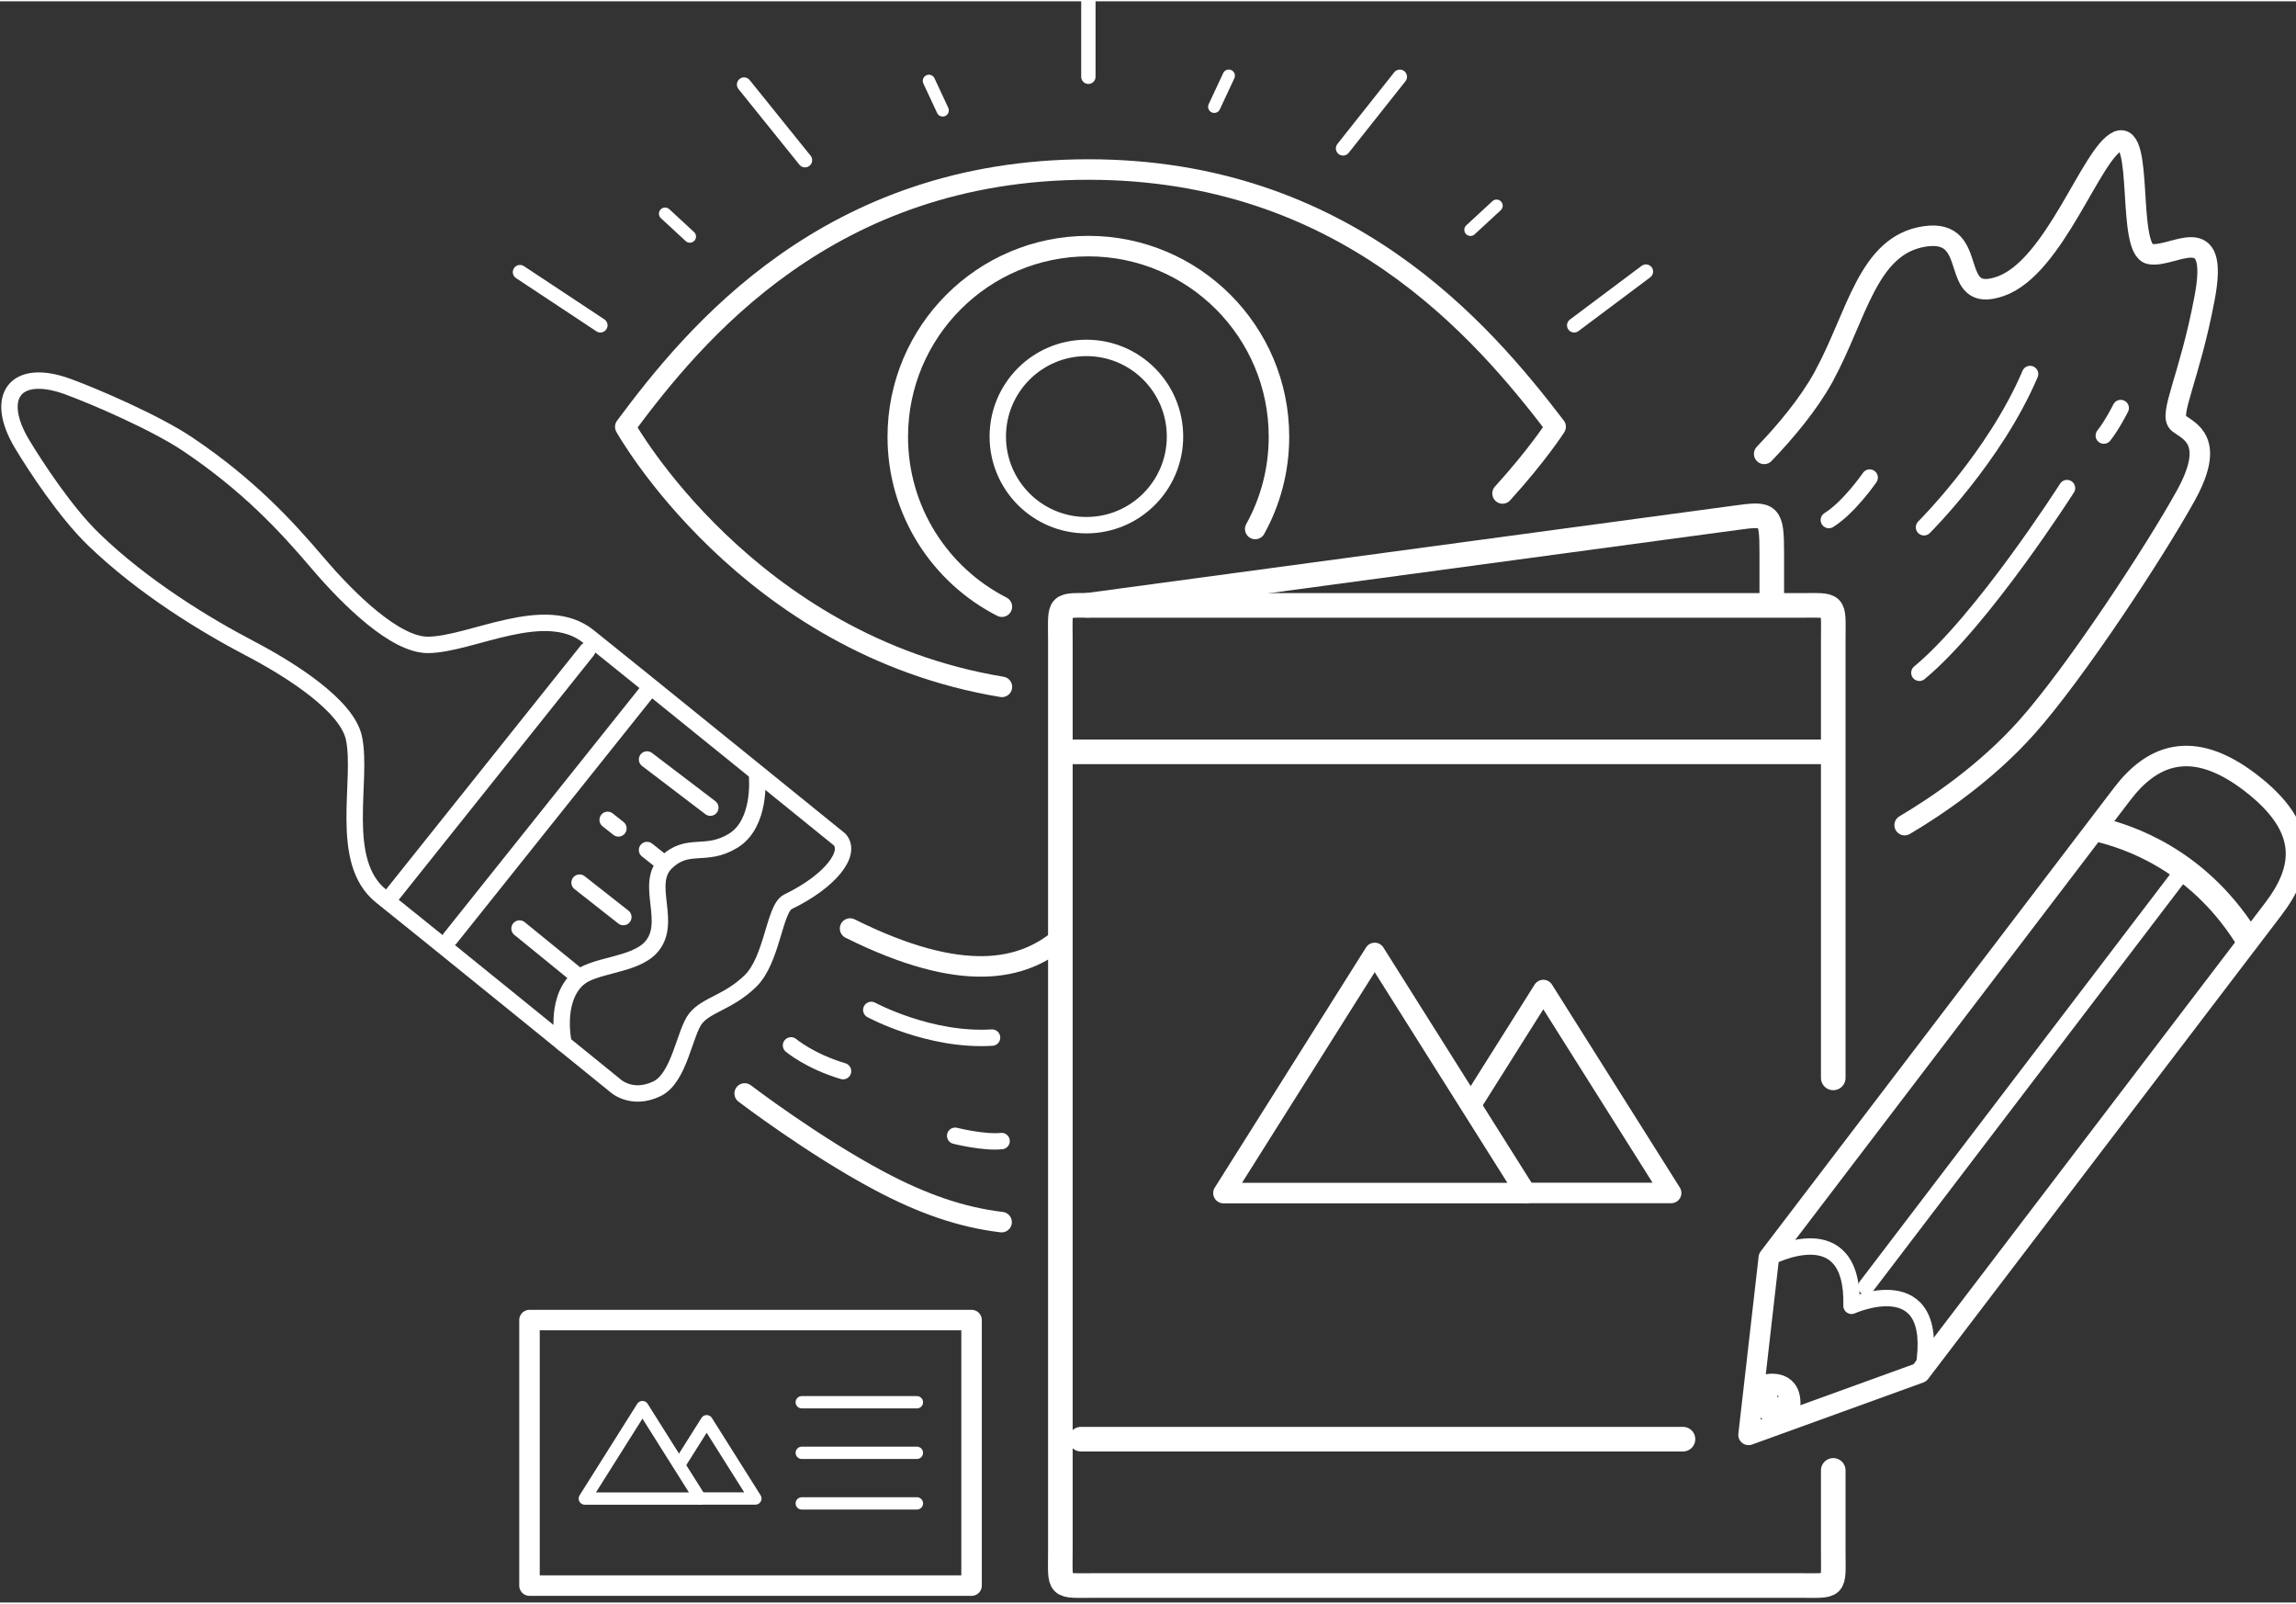 <?xml version="1.0" encoding="utf-8"?>
<!-- Generator: Adobe Illustrator 19.0.0, SVG Export Plug-In . SVG Version: 6.00 Build 0)  -->
<svg 
	version="1.1"
	id="Layer_1"
	xmlns="http://www.w3.org/2000/svg"
	xmlns:xlink="http://www.w3.org/1999/xlink"
	x="0px"
	y="0px"
	height="500"
	width="716"
	viewBox="0 0 560 390.421"
	enable-background="new 0 0 560 390.421"
	xml:space="preserve">
<rect x="0" y="0" width="560" height="390.421" fill="#333333" stroke="none"/>
<g>
	
		<path id="XMLID_48_" fill="none" stroke="#FFFFFF" stroke-width="6" stroke-linecap="round" stroke-linejoin="round" stroke-miterlimit="10" d="
		M447.134,358.206v19.497c0,9.464,0.895,8.569-8.569,8.569H267.194c-9.465,0-8.569,0.895-8.569-8.569V155.871
		c0-9.465-0.896-8.569,8.569-8.569h171.371c9.464,0,8.569-0.896,8.569,8.569v106.633"/>
	
		<path id="XMLID_47_" fill="none" stroke="#FFFFFF" stroke-width="6" stroke-linecap="round" stroke-linejoin="round" stroke-miterlimit="10" d="
		M265.171,147.279l158.4-21.376c7.974-1.094,8.569-0.896,8.569,8.569v9.974"/>
	
		<line id="XMLID_46_" fill="none" stroke="#FFFFFF" stroke-width="6" stroke-linecap="round" stroke-linejoin="round" stroke-miterlimit="10" x1="261.244" y1="183.005" x2="444.755" y2="183.005"/>
	
		<line id="XMLID_45_" fill="none" stroke="#FFFFFF" stroke-width="6" stroke-linecap="round" stroke-linejoin="round" stroke-miterlimit="10" x1="263.647" y1="350.592" x2="410.481" y2="350.592"/>
	
		<polygon id="XMLID_44_" fill="none" stroke="#FFFFFF" stroke-width="5" stroke-linecap="round" stroke-linejoin="round" stroke-miterlimit="10" points="
		298.401,290.589 335.294,232.037 372.187,290.589 	"/>
	
		<polyline id="XMLID_43_" fill="none" stroke="#FFFFFF" stroke-width="5" stroke-linecap="round" stroke-linejoin="round" stroke-miterlimit="10" points="
		359.008,268.707 376.416,241.08 407.597,290.564 372.187,290.564 	"/>
	
		<polygon id="XMLID_42_" fill="none" stroke="#FFFFFF" stroke-width="3" stroke-linecap="round" stroke-linejoin="round" stroke-miterlimit="10" points="
		142.639,365.076 156.694,342.771 170.748,365.076 	"/>
	
		<polyline id="XMLID_41_" fill="none" stroke="#FFFFFF" stroke-width="3" stroke-linecap="round" stroke-linejoin="round" stroke-miterlimit="10" points="
		165.727,356.739 172.358,346.216 184.237,365.065 170.747,365.065 	"/>
	
		<rect id="XMLID_40_" x="129.144" y="321.553" fill="none" stroke="#FFFFFF" stroke-width="5" stroke-linecap="round" stroke-linejoin="round" stroke-miterlimit="10" width="107.822" height="64.742"/>
	
		<line id="XMLID_39_" fill="none" stroke="#FFFFFF" stroke-width="3" stroke-linecap="round" stroke-linejoin="round" stroke-miterlimit="10" x1="195.551" y1="341.591" x2="223.637" y2="341.591"/>
	
		<line id="XMLID_38_" fill="none" stroke="#FFFFFF" stroke-width="3" stroke-linecap="round" stroke-linejoin="round" stroke-miterlimit="10" x1="195.551" y1="353.922" x2="223.637" y2="353.922"/>
	
		<line id="XMLID_37_" fill="none" stroke="#FFFFFF" stroke-width="3" stroke-linecap="round" stroke-linejoin="round" stroke-miterlimit="10" x1="195.551" y1="366.253" x2="223.637" y2="366.253"/>
	
		<path id="XMLID_36_" fill="none" stroke="#FFFFFF" stroke-width="4" stroke-linecap="round" stroke-linejoin="round" stroke-miterlimit="10" d="
		M86.315,179.582c-1.701-7.799-15.137-16.447-25.286-21.763c-10.833-5.672-26.092-14.886-38.279-26.701
		c-6.781-6.573-14.013-17.613-17.316-23.088c-7.044-11.677-1.677-18.753,11.068-14.103c6.528,2.381,21.505,8.826,29.336,14.103
		c14.743,9.934,23.818,19.742,31.748,29.052c7.43,8.719,18.835,19.907,26.823,19.841c10.55-0.09,28.5-10.532,39.102-2.066
		c10.609,8.467,61.263,49.513,61.263,49.513c3.005,3.322-2.145,10.133-12.599,15.201c-3.331,1.618-3.79,14.097-9.133,19.302
		c-5.342,5.21-10.672,5.754-13.366,9.129c-2.696,3.372-3.938,14.476-9.41,17.135c-6.335,3.079-10.386-0.912-10.386-0.912
		s-46.319-37.582-56.923-46.049C82.354,209.703,88.566,189.888,86.315,179.582"/>
	
		<path id="XMLID_35_" fill="none" stroke="#FFFFFF" stroke-width="4" stroke-linecap="round" stroke-linejoin="round" stroke-miterlimit="10" d="
		M184.668,189.354c0,0,0.986,11.167-5.855,15.328c-6.815,4.148-11.02,0.135-16.363,5.344c-5.343,5.205,1.729,14.644-3.667,20.619
		c-4.161,4.608-14.21,4.189-18.014,7.852c-5.679,5.464-3.279,15.678-3.279,15.678"/>
	
		<line id="XMLID_34_" fill="none" stroke="#FFFFFF" stroke-width="4" stroke-linecap="round" stroke-linejoin="round" stroke-miterlimit="10" x1="158.317" y1="167.703" x2="109.757" y2="228.52"/>
	
		<line id="XMLID_33_" fill="none" stroke="#FFFFFF" stroke-width="4" stroke-linecap="round" stroke-linejoin="round" stroke-miterlimit="10" x1="143.245" y1="158.272" x2="94.684" y2="219.089"/>
	
		<path id="XMLID_32_" fill="none" stroke="#FFFFFF" stroke-width="5" stroke-linecap="round" stroke-linejoin="round" stroke-miterlimit="10" d="
		M207.333,226.082c27.491,13.69,42.129,10.119,51.27,2.438"/>
	
		<path id="XMLID_31_" fill="none" stroke="#FFFFFF" stroke-width="5" stroke-linecap="round" stroke-linejoin="round" stroke-miterlimit="10" d="
		M181.627,266.3c0,0,16.655,12.713,32.846,21.313c10.469,5.562,19.871,8.859,29.819,10.061"/>
	
		<path id="XMLID_30_" fill="none" stroke="#FFFFFF" stroke-width="5" stroke-linecap="round" stroke-linejoin="round" stroke-miterlimit="10" d="
		M430.287,110.35c5.18-5.413,10.836-12.114,14.468-18.744c8.212-14.995,10.711-32.132,24.635-34.274
		c13.924-2.142,5.355,16.78,18.565,12.139c13.21-4.641,22.136-32.489,28.562-35.346s2.142,26.42,7.855,27.491
		s17.042-8.926,13.341,10.711s-8.878,28.562-6.379,30.526c2.499,1.964,9.283,4.106,1.785,17.673
		c-7.498,13.567-26.955,43.2-38.737,56.41c-9.997,11.207-22.049,19.332-29.834,23.935"/>
	
		<path id="XMLID_29_" fill="none" stroke="#FFFFFF" stroke-width="5" stroke-linecap="round" stroke-linejoin="round" stroke-miterlimit="10" d="
		M244.369,167.158c-62.205-10.279-91.863-63.409-91.863-63.409c16.823-22.631,49.643-62.735,113.006-62.735
		c62.506,0,95.965,39.265,113.911,62.723c0,0-4.452,6.925-12.951,16.259"/>
	
		<path id="XMLID_28_" fill="none" stroke="#FFFFFF" stroke-width="5" stroke-linecap="round" stroke-linejoin="round" stroke-miterlimit="10" d="
		M244.361,147.612c-15.072-7.688-25.39-23.358-25.39-41.436c0-25.673,20.812-46.487,46.487-46.487
		c25.674,0,46.484,20.814,46.484,46.487c0,8.157-2.1,15.824-5.791,22.488"/>
	
		<circle id="XMLID_27_" fill="none" stroke="#FFFFFF" stroke-width="4" stroke-linecap="round" stroke-linejoin="round" stroke-miterlimit="10" cx="264.974" cy="106.122" r="21.612"/>
	
		<line id="XMLID_26_" fill="none" stroke="#FFFFFF" stroke-width="3.5" stroke-linecap="round" stroke-linejoin="round" stroke-miterlimit="10" x1="196.34" y1="38.741" x2="181.481" y2="20.298"/>
	
		<line id="XMLID_25_" fill="none" stroke="#FFFFFF" stroke-width="3.5" stroke-linecap="round" stroke-linejoin="round" stroke-miterlimit="10" x1="327.573" y1="35.864" x2="341.423" y2="18.399"/>
	
		<line id="XMLID_24_" fill="none" stroke="#FFFFFF" stroke-width="3.5" stroke-linecap="round" stroke-linejoin="round" stroke-miterlimit="10" x1="383.947" y1="79.004" x2="401.446" y2="65.9"/>
	
		<line id="XMLID_23_" fill="none" stroke="#FFFFFF" stroke-width="3.5" stroke-linecap="round" stroke-linejoin="round" stroke-miterlimit="10" x1="146.434" y1="79.004" x2="126.825" y2="66.032"/>
	
		<line id="XMLID_22_" fill="none" stroke="#FFFFFF" stroke-width="3" stroke-linecap="round" stroke-linejoin="round" stroke-miterlimit="10" x1="168.257" y1="57.359" x2="162.214" y2="51.781"/>
	
		<line id="XMLID_21_" fill="none" stroke="#FFFFFF" stroke-width="3" stroke-linecap="round" stroke-linejoin="round" stroke-miterlimit="10" x1="229.925" y1="26.597" x2="226.565" y2="19.399"/>
	
		<line id="XMLID_20_" fill="none" stroke="#FFFFFF" stroke-width="3" stroke-linecap="round" stroke-linejoin="round" stroke-miterlimit="10" x1="358.651" y1="55.715" x2="365.013" y2="49.84"/>
	
		<line id="XMLID_19_" fill="none" stroke="#FFFFFF" stroke-width="3" stroke-linecap="round" stroke-linejoin="round" stroke-miterlimit="10" x1="296.161" y1="25.715" x2="299.7" y2="18.134"/>
	
		<line id="XMLID_18_" fill="none" stroke="#FFFFFF" stroke-width="3.5" stroke-linecap="round" stroke-linejoin="round" stroke-miterlimit="10" x1="265.456" y1="18.399" x2="265.456" y2="0"/>
	
		<path id="XMLID_17_" fill="none" stroke="#FFFFFF" stroke-width="5" stroke-linecap="round" stroke-linejoin="round" stroke-miterlimit="10" d="
		M554.443,221.36c-8.677,11.38-86.18,113.054-86.18,113.054l-41.789,15.14l4.945-43.225c0,0,77.505-101.669,86.183-113.054
		c7.171-9.407,16.945-13.704,31.167-2.866C563.639,201.745,561.79,211.713,554.443,221.36z"/>
	
		<path id="XMLID_16_" fill="none" stroke="#FFFFFF" stroke-width="6" stroke-linecap="round" stroke-linejoin="round" stroke-miterlimit="10" d="
		M512.752,202.186c5.654,1.49,22.688,6.524,34.944,25.686"/>
	
		<line id="XMLID_15_" fill="none" stroke="#FFFFFF" stroke-width="4" stroke-linecap="round" stroke-linejoin="round" stroke-miterlimit="10" x1="532.413" y1="212.047" x2="455.145" y2="313.411"/>
	
		<path id="XMLID_14_" fill="none" stroke="#FFFFFF" stroke-width="4" stroke-linecap="round" stroke-linejoin="round" stroke-miterlimit="10" d="
		M431.42,306.329c0,0,20.758-11.143,20.172,11.748c0,0,21.695-9.765,17.611,15.104"/>
	
		<path id="XMLID_13_" fill="none" stroke="#FFFFFF" stroke-width="5" stroke-linecap="round" stroke-linejoin="round" stroke-miterlimit="10" d="
		M436.644,341.903c0-6.187-6.005-4.583-6.005-4.583l0.781,6.468L436.644,341.903z"/>
	
		<line id="XMLID_12_" fill="none" stroke="#FFFFFF" stroke-width="4" stroke-linecap="round" stroke-linejoin="round" stroke-miterlimit="10" x1="126.718" y1="226.082" x2="141.356" y2="238.001"/>
	
		<line id="XMLID_11_" fill="none" stroke="#FFFFFF" stroke-width="4" stroke-linecap="round" stroke-linejoin="round" stroke-miterlimit="10" x1="141.356" y1="214.894" x2="152.037" y2="223.287"/>
	
		<line id="XMLID_10_" fill="none" stroke="#FFFFFF" stroke-width="4" stroke-linecap="round" stroke-linejoin="round" stroke-miterlimit="10" x1="148.211" y1="199.59" x2="150.836" y2="201.671"/>
	
		<line id="XMLID_9_" fill="none" stroke="#FFFFFF" stroke-width="4" stroke-linecap="round" stroke-linejoin="round" stroke-miterlimit="10" x1="157.816" y1="206.94" x2="160.442" y2="209.021"/>
	
		<line id="XMLID_8_" fill="none" stroke="#FFFFFF" stroke-width="4" stroke-linecap="round" stroke-linejoin="round" stroke-miterlimit="10" x1="157.816" y1="184.861" x2="173.247" y2="196.607"/>
	
		<path id="XMLID_7_" fill="none" stroke="#FFFFFF" stroke-width="4" stroke-linecap="round" stroke-linejoin="round" stroke-miterlimit="10" d="
		M456.021,116.122c0,0-4.979,7.259-9.958,10.358"/>
	
		<path id="XMLID_6_" fill="none" stroke="#FFFFFF" stroke-width="4" stroke-linecap="round" stroke-linejoin="round" stroke-miterlimit="10" d="
		M517.245,99.173c0,0-2.058,4.125-4.12,6.714"/>
	
		<path id="XMLID_5_" fill="none" stroke="#FFFFFF" stroke-width="4" stroke-linecap="round" stroke-linejoin="round" stroke-miterlimit="10" d="
		M504.147,118.693c0,0-20.596,32.299-36.007,45.033"/>
	
		<path id="XMLID_4_" fill="none" stroke="#FFFFFF" stroke-width="4" stroke-linecap="round" stroke-linejoin="round" stroke-miterlimit="10" d="
		M469.27,128.243c0,0,17.257-17.119,25.87-37.367"/>
	
		<path id="XMLID_3_" fill="none" stroke="#FFFFFF" stroke-width="4" stroke-linecap="round" stroke-linejoin="round" stroke-miterlimit="10" d="
		M192.933,254.577c0,0,4.581,3.869,12.691,6.279"/>
	
		<path id="XMLID_2_" fill="none" stroke="#FFFFFF" stroke-width="4" stroke-linecap="round" stroke-linejoin="round" stroke-miterlimit="10" d="
		M212.51,245.93c0,0,14.221,7.701,29.455,6.747"/>
	
		<path id="XMLID_1_" fill="none" stroke="#FFFFFF" stroke-width="4" stroke-linecap="round" stroke-linejoin="round" stroke-miterlimit="10" d="
		M232.967,276.618c0,0,6.987,1.76,11.324,1.286"/>
</g>
</svg>
